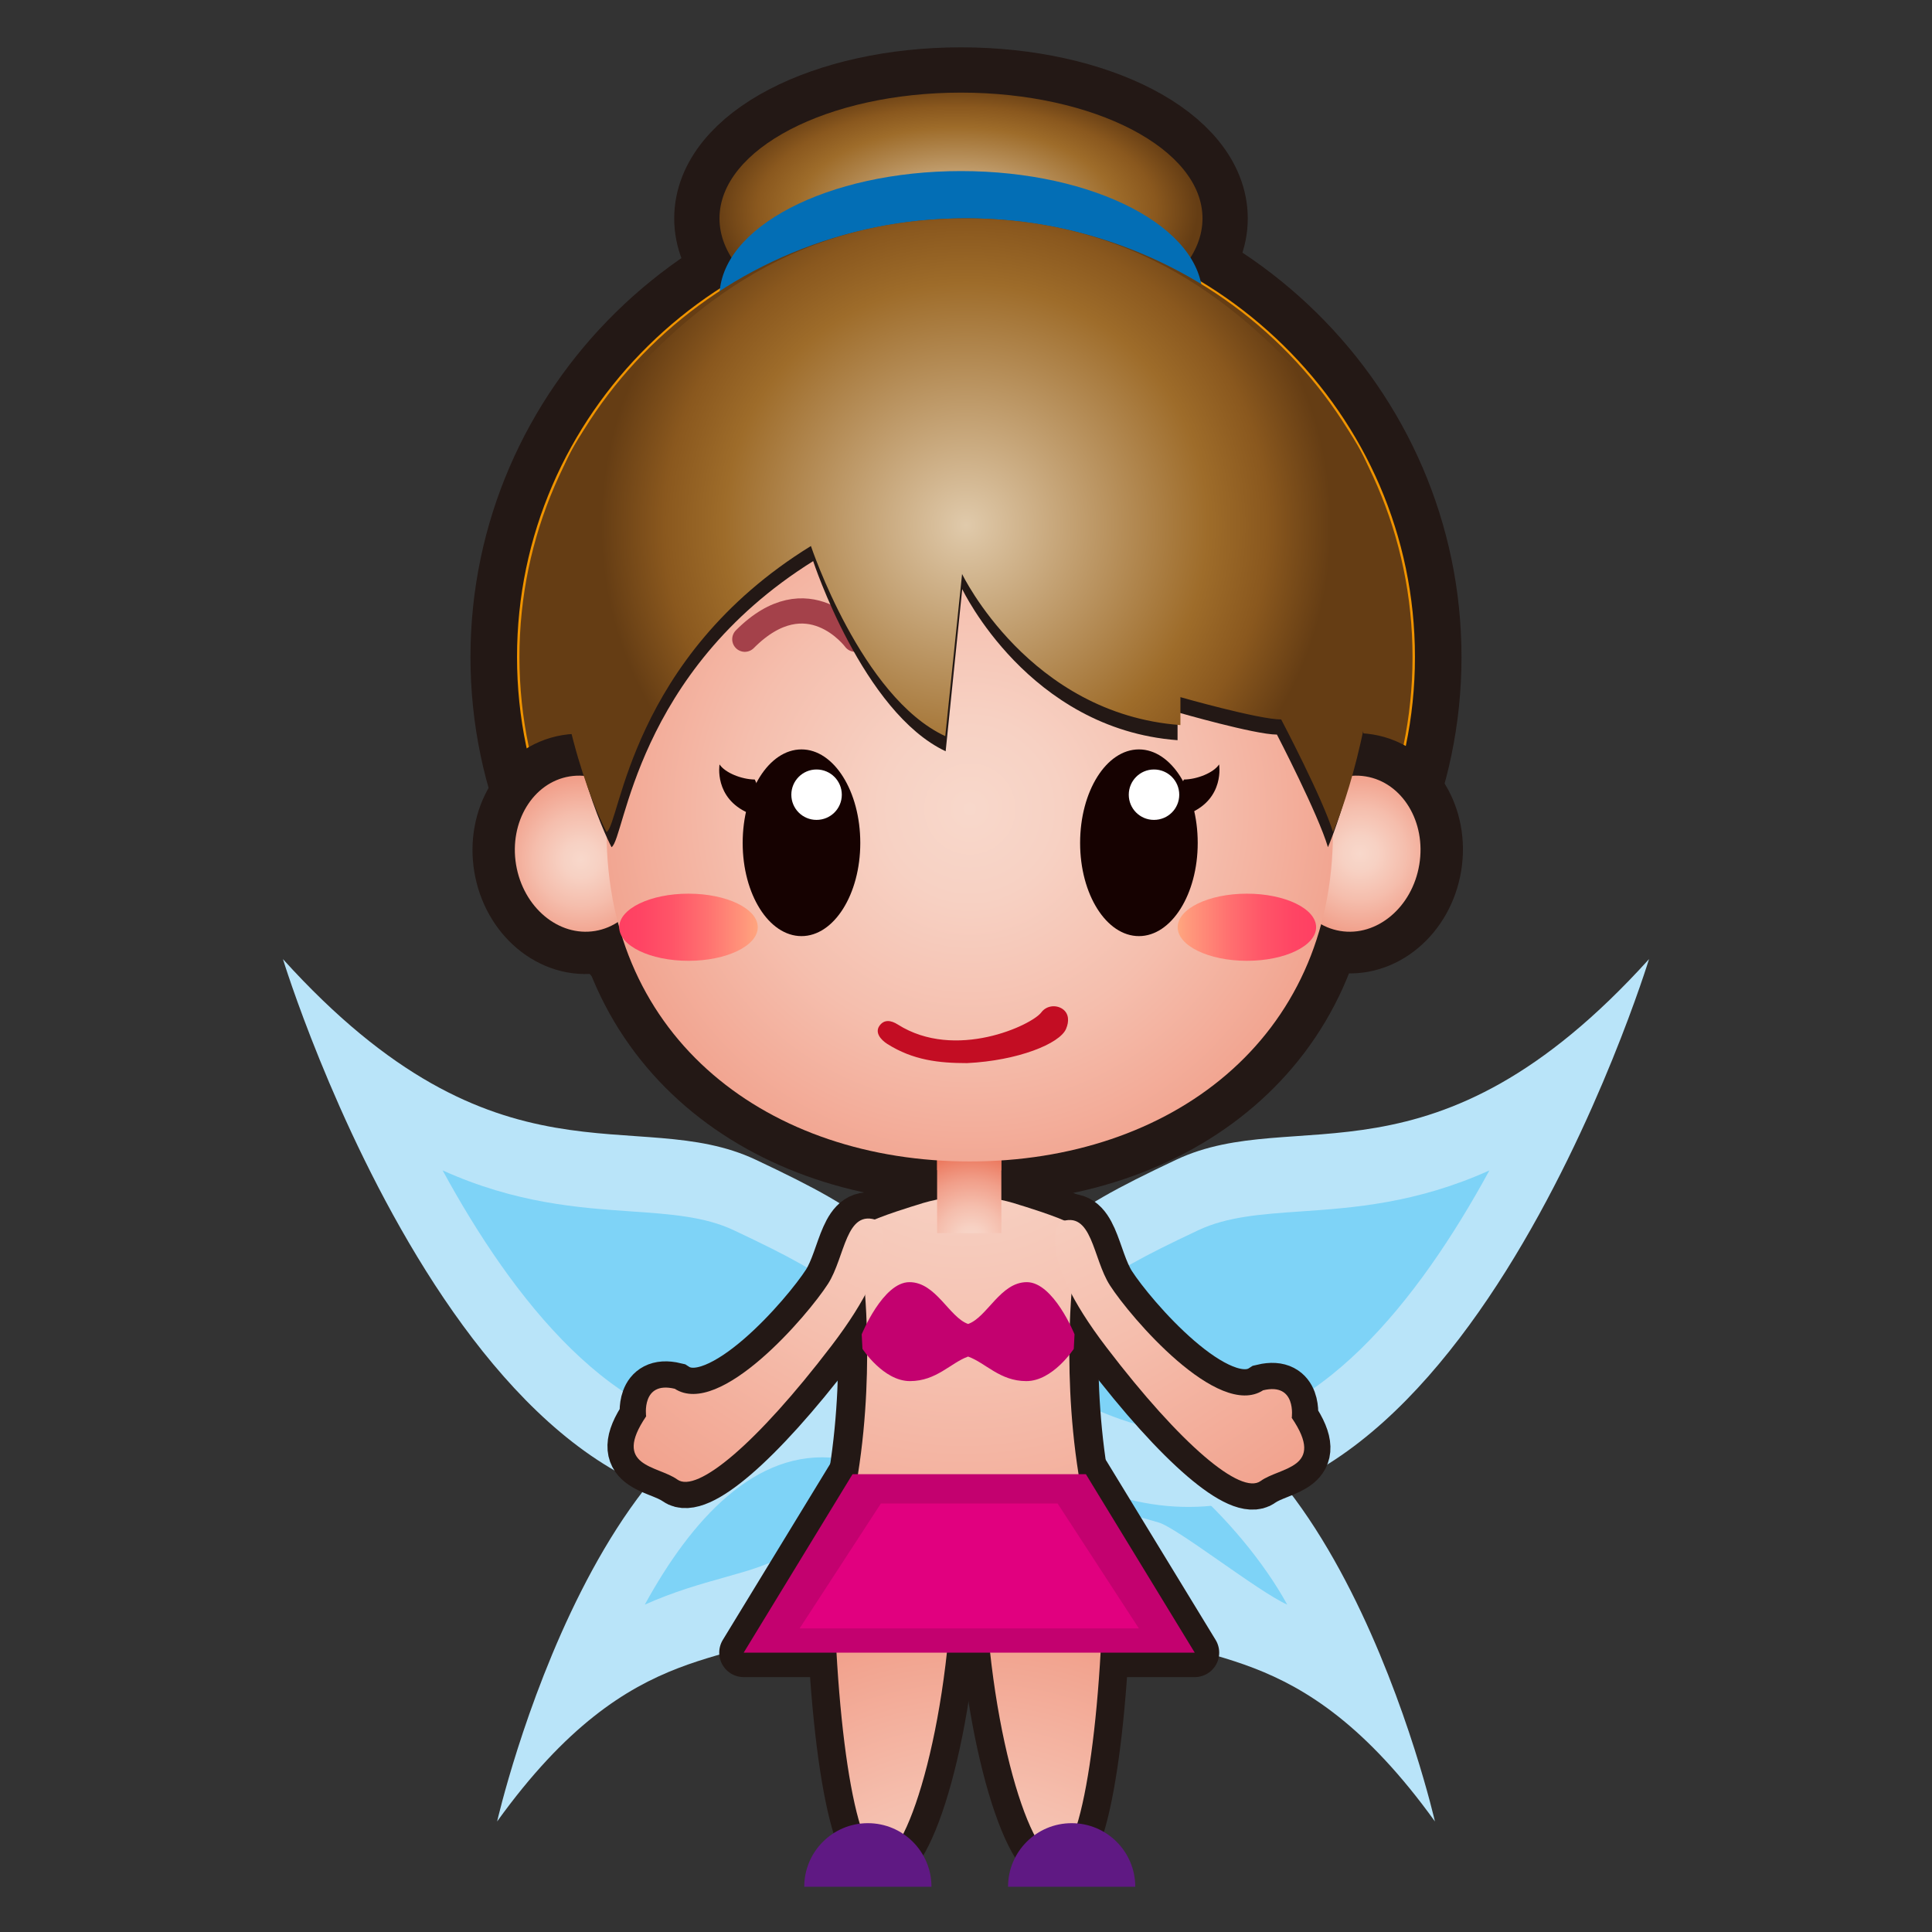 <?xml version="1.0" encoding="iso-8859-1"?>
<!-- Generator: Adobe Illustrator 16.0.0, SVG Export Plug-In . SVG Version: 6.00 Build 0)  -->
<!DOCTYPE svg PUBLIC "-//W3C//DTD SVG 1.1//EN" "http://www.w3.org/Graphics/SVG/1.1/DTD/svg11.dtd">
<svg version="1.1" xmlns="http://www.w3.org/2000/svg" xmlns:xlink="http://www.w3.org/1999/xlink" x="0px" y="0px" width="64px"
	 height="64px" viewBox="0 0 64 64" style="enable-background:new 0 0 64 64;" xml:space="preserve">
<rect x="0" y="0" width="64" height="64" fill="#333333" stroke="none"/>
<g id="woman_x5F_fairy_x28_p_x29_">
	<g id="woman_x5F_fairy_x28_p_x29__1_">
		<g id="g298">
			<g id="g6_13_">
				<path id="path2_30_" style="fill:#B9E4F9;" d="M31.184,43.82c-1.585-2.908-2.181-3.532-6.146-5.401
					c-3.966-1.871-8.527,1.248-15.665-6.647c0,0,6.616,21.648,18.043,17.656C33.365,47.352,31.184,43.82,31.184,43.82z"/>
				<path id="path4_31_" style="fill:#7ED3F7;" d="M14.663,38.771c2.316,4.254,5.731,8.646,9.964,8.647h0.001
					c0.728,0,1.479-0.133,2.23-0.396c2.369-0.828,2.677-1.692,2.679-1.701c-0.001-0.002-0.006-0.018-0.013-0.036
					c-0.018-0.022,0.013,0.013-0.036-0.076c-1.281-2.351-1.479-2.711-5.183-4.457c-0.96-0.453-2.091-0.532-3.4-0.623
					C19.172,40.01,17.086,39.864,14.663,38.771z"/>
			</g>
			<g id="g12_12_">
				<path id="path8_53_" style="fill:#B9E4F9;" d="M31.031,49.029c-0.96,2.189-1.342,2.697-4.005,4.537
					c-2.663,1.841-5.984,0.418-10.558,6.772c0,0,3.539-15.511,11.672-14.517C32.373,46.338,31.031,49.029,31.031,49.029z"/>
				<path id="path10_37_" style="fill:#7ED3F7;" d="M28.415,48.421c-0.2-0.047-0.423-0.086-0.67-0.114
					c-2.731-0.336-4.86,2.064-6.385,4.848c0.963-0.43,1.84-0.678,2.619-0.896c0.885-0.248,1.584-0.444,2.136-0.827
					c2.012-1.391,2.309-1.668,2.846-2.839C28.829,48.538,28.652,48.479,28.415,48.421z"/>
			</g>
			<g id="g18_12_">
				<path id="path14_22_" style="fill:#B9E4F9;" d="M32.971,49.029c0.959,2.189,1.34,2.697,4.006,4.537
					c2.66,1.841,5.982,0.418,10.557,6.772c0,0-3.54-15.511-11.674-14.517C31.627,46.338,32.971,49.029,32.971,49.029z"/>
				<path id="path16_22_" style="fill:#7ED3F7;" d="M34.416,47.518c0.426,0.932,0.662,1.15,2.261,2.256
					c0.438,0.305,0.993,0.461,1.696,0.658c0.619,0.172,3.304,2.293,4.268,2.723c-1.524-2.782-5.089-6.131-7.26-5.864
					c-0.195,0.022-0.373,0.056-0.531,0.092C34.66,47.426,34.52,47.475,34.416,47.518z"/>
			</g>
			<g id="g24_12_">
				<path id="path20_32_" style="fill:#B9E4F9;" d="M32.814,43.82c1.586-2.908,2.182-3.532,6.146-5.401
					c3.967-1.871,8.527,1.248,15.666-6.647c0,0-6.617,21.648-18.045,17.656C30.634,47.352,32.814,43.82,32.814,43.82z"/>
				<path id="path22_32_" style="fill:#7ED3F7;" d="M43.093,40.13c-1.31,0.091-2.438,0.17-3.399,0.623
					c-3.705,1.746-3.9,2.106-5.184,4.457c-0.048,0.089-0.018,0.054-0.035,0.076c-0.006,0.019-0.012,0.034-0.012,0.036
					c0.001,0.009,0.311,0.873,2.68,1.701c0.75,0.263,1.5,0.396,2.229,0.396c0,0,0,0,0.002,0c4.232-0.001,7.648-4.394,9.964-8.647
					C46.914,39.864,44.828,40.01,43.093,40.13z"/>
			</g>
			
				<polygon id="polygon26_2_" style="fill:#231815;stroke:#231815;stroke-width:1.621;stroke-linecap:round;stroke-linejoin:round;stroke-miterlimit:10;" points="
				35.971,48.834 28.242,48.834 24.636,54.746 39.577,54.746 			"/>
			<g id="g296">
				<g id="g282">
					
						<ellipse id="ellipse28_2_" style="fill:#F09400;stroke:#231815;stroke-width:3;stroke-miterlimit:10;" cx="31.834" cy="7.235" rx="8" ry="4.167"/>
					<path id="path30_21_" style="fill:#F09400;stroke:#231815;stroke-width:1.542;stroke-miterlimit:10;" d="M47.643,21.765
						c0,8.486-7.004,15.361-15.642,15.361c-8.642,0-15.645-6.875-15.645-15.361c0-8.487,7.003-15.369,15.645-15.369
						C40.639,6.396,47.643,13.278,47.643,21.765z"/>
					
						<radialGradient id="ellipse45_2_" cx="302.076" cy="-628.767" r="7.886" gradientTransform="matrix(1.014 0 0 -0.528 -274.622 -325.006)" gradientUnits="userSpaceOnUse">
						<stop  offset="0" style="stop-color:#E0CAAB"/>
						<stop  offset="0.663" style="stop-color:#9E6C2A"/>
						<stop  offset="0.827" style="stop-color:#8A581E"/>
						<stop  offset="1" style="stop-color:#653D14"/>
					</radialGradient>
					<ellipse id="ellipse45_1_" style="fill:url(#ellipse45_2_);" cx="31.834" cy="7.235" rx="8" ry="4.167"/>
					<ellipse id="ellipse47_5_" style="fill:#036EB5;" cx="31.834" cy="9.834" rx="8" ry="4.167"/>
					
						<radialGradient id="path62_1_" cx="314.875" cy="-315.5" r="0.5" gradientTransform="matrix(1 0 0 -1 -274 -298)" gradientUnits="userSpaceOnUse">
						<stop  offset="0" style="stop-color:#E0CAAB"/>
						<stop  offset="0.663" style="stop-color:#9E6C2A"/>
						<stop  offset="0.827" style="stop-color:#8A581E"/>
						<stop  offset="1" style="stop-color:#653D14"/>
					</radialGradient>
					<path id="path62_6_" style="fill:url(#path62_1_);" d="M46.792,21.765c0,8.025-6.624,14.524-14.791,14.524
						c-8.171,0-14.794-6.5-14.794-14.524c0-8.025,6.623-14.533,14.794-14.533C40.168,7.231,46.792,13.739,46.792,21.765z"/>
					<path id="path64_5_" style="fill:#231815;stroke:#231815;stroke-width:2.782;stroke-miterlimit:10;" d="M44.156,27.564
						c0,6.868-5.389,10.911-12.032,10.911c-6.644,0-12.03-4.043-12.03-10.911c0-6.871,5.387-12.443,12.03-12.443
						C38.768,15.121,44.156,20.693,44.156,27.564z"/>
					
						<ellipse id="ellipse66" transform="matrix(0.163 -0.987 0.987 0.163 9.617 67.891)" style="fill:none;stroke:#231815;stroke-width:2.782;stroke-miterlimit:10;" cx="44.817" cy="28.278" rx="2.596" ry="2.226"/>
					
						<radialGradient id="path81_1_" cx="372.791" cy="-278.968" r="4.38" gradientTransform="matrix(0.987 0.163 0.163 -0.987 -277.422 -307.826)" gradientUnits="userSpaceOnUse">
						<stop  offset="0" style="stop-color:#F8D8CB"/>
						<stop  offset="0.137" style="stop-color:#F7D1C3"/>
						<stop  offset="0.348" style="stop-color:#F5BEAD"/>
						<stop  offset="0.608" style="stop-color:#F19F8A"/>
						<stop  offset="0.903" style="stop-color:#EB7459"/>
						<stop  offset="1" style="stop-color:#E96547"/>
					</radialGradient>
					<path id="path81_5_" style="fill:url(#path81_1_);" d="M47.016,28.641c-0.233,1.415-1.408,2.399-2.621,2.198
						c-1.213-0.201-2.006-1.509-1.771-2.924c0.233-1.413,1.408-2.394,2.619-2.195C46.457,25.921,47.25,27.23,47.016,28.641z"/>
					
						<ellipse id="ellipse83_1_" transform="matrix(0.163 0.987 -0.987 0.163 44.048 4.636)" style="fill:none;stroke:#231815;stroke-width:2.782;stroke-miterlimit:10;" cx="19.292" cy="28.279" rx="2.596" ry="2.226"/>
					
						<radialGradient id="path98_1_" cx="-165.976" cy="-368.143" r="4.38" gradientTransform="matrix(-0.987 0.163 -0.163 -0.987 -204.576 -307.826)" gradientUnits="userSpaceOnUse">
						<stop  offset="0" style="stop-color:#F8D8CB"/>
						<stop  offset="0.137" style="stop-color:#F7D1C3"/>
						<stop  offset="0.348" style="stop-color:#F5BEAD"/>
						<stop  offset="0.608" style="stop-color:#F19F8A"/>
						<stop  offset="0.903" style="stop-color:#EB7459"/>
						<stop  offset="1" style="stop-color:#E96547"/>
					</radialGradient>
					<path id="path98_6_" style="fill:url(#path98_1_);" d="M17.095,28.641c0.235,1.415,1.408,2.399,2.62,2.198
						c1.213-0.201,2.006-1.509,1.771-2.924c-0.233-1.413-1.406-2.394-2.62-2.195C17.655,25.921,16.862,27.23,17.095,28.641z"/>
					
						<radialGradient id="rect113_1_" cx="410.86" cy="-341.019" r="1.513" gradientTransform="matrix(0.722 0 0 -1 -264.699 -298)" gradientUnits="userSpaceOnUse">
						<stop  offset="0" style="stop-color:#F8D8CB"/>
						<stop  offset="0.137" style="stop-color:#F7D1C3"/>
						<stop  offset="0.348" style="stop-color:#F5BEAD"/>
						<stop  offset="0.608" style="stop-color:#F19F8A"/>
						<stop  offset="0.903" style="stop-color:#EB7459"/>
						<stop  offset="1" style="stop-color:#E96547"/>
					</radialGradient>
					<rect id="rect113" x="31.043" y="37.745" style="fill:url(#rect113_1_);" width="2.128" height="3.104"/>
					<g id="g121_5_">
						
							<ellipse id="ellipse115_1_" style="fill:#231815;stroke:#231815;stroke-width:1.85;stroke-linecap:round;stroke-linejoin:round;stroke-miterlimit:10;" cx="32.071" cy="51.381" rx="4.469" ry="3.375"/>
						
							<path id="path117_11_" style="fill:#231815;stroke:#231815;stroke-width:1.85;stroke-linecap:round;stroke-linejoin:round;stroke-miterlimit:10;" d="
							M31.568,51.068c0.001,5.781-1.493,10.472-2.37,10.472c-0.876,0-1.588-4.688-1.59-10.472H31.568z"/>
						
							<path id="path119_11_" style="fill:#231815;stroke:#231815;stroke-width:1.85;stroke-linecap:round;stroke-linejoin:round;stroke-miterlimit:10;" d="
							M32.598,51.068c0,5.781,1.493,10.472,2.371,10.472c0.877,0,1.59-4.688,1.592-10.472H32.598z"/>
					</g>
					<ellipse id="ellipse123_2_" style="fill:#0083C5;" cx="32.071" cy="51.281" rx="4.469" ry="3.375"/>
					
						<radialGradient id="path138_1_" cx="306.168" cy="-364.834" r="21.677" gradientTransform="matrix(1 0 0 -1 -274 -298)" gradientUnits="userSpaceOnUse">
						<stop  offset="0" style="stop-color:#F8D8CB"/>
						<stop  offset="0.137" style="stop-color:#F7D1C3"/>
						<stop  offset="0.348" style="stop-color:#F5BEAD"/>
						<stop  offset="0.608" style="stop-color:#F19F8A"/>
						<stop  offset="0.903" style="stop-color:#EB7459"/>
						<stop  offset="1" style="stop-color:#E96547"/>
					</radialGradient>
					<path id="path138_5_" style="fill:url(#path138_1_);" d="M31.568,51.068c0.001,5.781-1.493,10.472-2.37,10.472
						c-0.876,0-1.588-4.688-1.59-10.472H31.568z"/>
					
						<radialGradient id="path153_1_" cx="306.167" cy="-364.834" r="21.677" gradientTransform="matrix(1 0 0 -1 -274 -298)" gradientUnits="userSpaceOnUse">
						<stop  offset="0" style="stop-color:#F8D8CB"/>
						<stop  offset="0.137" style="stop-color:#F7D1C3"/>
						<stop  offset="0.348" style="stop-color:#F5BEAD"/>
						<stop  offset="0.608" style="stop-color:#F19F8A"/>
						<stop  offset="0.903" style="stop-color:#EB7459"/>
						<stop  offset="1" style="stop-color:#E96547"/>
					</radialGradient>
					<path id="path153_3_" style="fill:url(#path153_1_);" d="M32.598,51.068c0,5.781,1.493,10.472,2.371,10.472
						c0.877,0,1.59-4.688,1.592-10.472H32.598z"/>
					<path id="path30-2_184_" style="fill:#4C0A02;stroke:#231815;stroke-width:1.738;stroke-miterlimit:10;" d="M29.079,40.432
						c0,0,0.927,0.93-1.541,4.157c-2.467,3.229-4.451,4.892-5.101,4.422c-0.648-0.469-2.177-0.409-1.033-2.093
						c0,0-0.169-1.182,0.949-0.913c1.5,0.97,4.405-2.433,5.074-3.473C28.003,41.637,28.01,40.016,29.079,40.432z"/>
					<path id="path30-2_183_" style="fill:#4C0A02;stroke:#231815;stroke-width:1.738;stroke-miterlimit:10;" d="M36.77,42.582
						c0.668,1.04,3.572,4.441,5.072,3.473c1.118-0.268,0.949,0.913,0.949,0.913c1.145,1.683-0.385,1.624-1.032,2.093
						c-0.649,0.471-2.634-1.19-5.101-4.422c-2.469-3.228-1.541-4.158-1.541-4.158C36.188,40.064,36.191,41.688,36.77,42.582z"/>
					<path id="path34-7-5_169_" style="fill:#4C0A02;stroke:#231815;stroke-width:1.918;stroke-miterlimit:10;" d="M35.527,42.494
						c0.248-0.322,0.494-1.664,0-1.934c-0.492-0.269-1.75-0.644-1.75-0.644c-1.129-0.377-2.277-0.377-3.404,0
						c0,0-1.259,0.375-1.752,0.644c-0.493,0.27-0.247,1.61,0,1.934c0,0,0.444,3.863-0.493,7.834c0,0,1.43,1.824,3.947,1.824
						c2.516,0,3.946-1.824,3.946-1.824C35.085,46.357,35.527,42.494,35.527,42.494z"/>
					
						<radialGradient id="path34-7-5_1_" cx="329.535" cy="-332.418" r="32.807" gradientTransform="matrix(0.919 0 0 -1 -270.938 -298)" gradientUnits="userSpaceOnUse">
						<stop  offset="0" style="stop-color:#F8D8CB"/>
						<stop  offset="0.137" style="stop-color:#F7D1C3"/>
						<stop  offset="0.348" style="stop-color:#F5BEAD"/>
						<stop  offset="0.608" style="stop-color:#F19F8A"/>
						<stop  offset="0.903" style="stop-color:#EB7459"/>
						<stop  offset="1" style="stop-color:#E96547"/>
					</radialGradient>
					<path id="path34-7-5_168_" style="fill:url(#path34-7-5_1_);" d="M35.527,42.494c0.248-0.322,0.494-1.664,0-1.934
						c-0.492-0.269-1.75-0.644-1.75-0.644c-1.129-0.377-2.277-0.377-3.404,0c0,0-1.259,0.375-1.752,0.644
						c-0.493,0.27-0.247,1.61,0,1.934c0,0,0.444,3.863-0.493,7.834c0,0,1.43,1.625,3.947,1.625c2.516,0,3.946-1.625,3.946-1.625
						C35.085,46.357,35.527,42.494,35.527,42.494z"/>
					
						<radialGradient id="path30-2_1_" cx="-224.551" cy="-333.31" r="28.932" gradientTransform="matrix(-1 0 0 -1 -192.981 -298)" gradientUnits="userSpaceOnUse">
						<stop  offset="0" style="stop-color:#F8D8CB"/>
						<stop  offset="0.137" style="stop-color:#F7D1C3"/>
						<stop  offset="0.348" style="stop-color:#F5BEAD"/>
						<stop  offset="0.608" style="stop-color:#F19F8A"/>
						<stop  offset="0.903" style="stop-color:#EB7459"/>
						<stop  offset="1" style="stop-color:#E96547"/>
					</radialGradient>
					<path id="path30-2_182_" style="fill:url(#path30-2_1_);" d="M29.079,40.432c0,0,0.927,0.93-1.541,4.157
						c-2.467,3.229-4.451,4.892-5.101,4.422c-0.648-0.469-2.177-0.409-1.033-2.093c0,0-0.169-1.182,0.949-0.913
						c1.5,0.97,4.405-2.433,5.074-3.473C28.003,41.637,28.01,40.016,29.079,40.432z"/>
					
						<radialGradient id="path30-2_2_" cx="306.623" cy="-333.358" r="28.936" gradientTransform="matrix(1 0 0 -1 -274 -298)" gradientUnits="userSpaceOnUse">
						<stop  offset="0" style="stop-color:#F8D8CB"/>
						<stop  offset="0.137" style="stop-color:#F7D1C3"/>
						<stop  offset="0.348" style="stop-color:#F5BEAD"/>
						<stop  offset="0.608" style="stop-color:#F19F8A"/>
						<stop  offset="0.903" style="stop-color:#EB7459"/>
						<stop  offset="1" style="stop-color:#E96547"/>
					</radialGradient>
					<path id="path30-2_181_" style="fill:url(#path30-2_2_);" d="M36.77,42.582c0.668,1.04,3.572,4.441,5.072,3.473
						c1.118-0.268,0.949,0.913,0.949,0.913c1.145,1.683-0.385,1.624-1.032,2.093c-0.649,0.471-2.634-1.19-5.101-4.422
						c-2.469-3.228-1.541-4.158-1.541-4.158C36.188,40.064,36.191,41.688,36.77,42.582z"/>
					<path id="path36-5-6_14_" style="fill:#C3016F;" d="M34.016,42.473c-0.879,0-1.316,1.166-1.946,1.385
						c-0.627-0.219-1.064-1.385-1.944-1.385c-0.879,0-1.581,1.729-1.581,1.729l0.025,0.481c0,0,0.694,1.068,1.573,1.068
						s1.351-0.607,1.926-0.813c0.578,0.205,1.049,0.813,1.929,0.813c0.878,0,1.572-1.068,1.572-1.068l0.025-0.481
						C35.598,44.201,34.895,42.473,34.016,42.473L34.016,42.473z"/>
					
						<radialGradient id="rect214_1_" cx="306.167" cy="-339.082" r="3.25" gradientTransform="matrix(1 0 0 -1 -274 -298)" gradientUnits="userSpaceOnUse">
						<stop  offset="0" style="stop-color:#F8D8CB"/>
						<stop  offset="0.137" style="stop-color:#F7D1C3"/>
						<stop  offset="0.348" style="stop-color:#F5BEAD"/>
						<stop  offset="0.608" style="stop-color:#F19F8A"/>
						<stop  offset="0.903" style="stop-color:#EB7459"/>
						<stop  offset="1" style="stop-color:#E96547"/>
					</radialGradient>
					<rect id="rect214" x="31.043" y="37.745" style="fill:url(#rect214_1_);" width="2.128" height="3.104"/>
					
						<radialGradient id="path229_1_" cx="306.125" cy="-324.798" r="22.041" gradientTransform="matrix(1 0 0 -1 -274 -298)" gradientUnits="userSpaceOnUse">
						<stop  offset="0" style="stop-color:#F8D8CB"/>
						<stop  offset="0.137" style="stop-color:#F7D1C3"/>
						<stop  offset="0.348" style="stop-color:#F5BEAD"/>
						<stop  offset="0.608" style="stop-color:#F19F8A"/>
						<stop  offset="0.903" style="stop-color:#EB7459"/>
						<stop  offset="1" style="stop-color:#E96547"/>
					</radialGradient>
					<path id="path229_5_" style="fill:url(#path229_1_);" d="M44.156,27.564c0,6.868-5.389,10.911-12.032,10.911
						c-6.644,0-12.03-4.043-12.03-10.911c0-6.871,5.387-12.443,12.03-12.443C38.768,15.121,44.156,20.693,44.156,27.564z"/>
					
						<linearGradient id="ellipse244_1_" gradientUnits="userSpaceOnUse" x1="313.01" y1="-328.716" x2="317.598" y2="-328.716" gradientTransform="matrix(1 0 0 -1 -274 -298)">
						<stop  offset="0" style="stop-color:#FFA67F"/>
						<stop  offset="0.097" style="stop-color:#FF967B"/>
						<stop  offset="0.365" style="stop-color:#FF7170"/>
						<stop  offset="0.614" style="stop-color:#FF5568"/>
						<stop  offset="0.834" style="stop-color:#FF4564"/>
						<stop  offset="1" style="stop-color:#FF3F62"/>
					</linearGradient>
					<ellipse id="ellipse244" style="fill:url(#ellipse244_1_);" cx="41.305" cy="30.716" rx="2.293" ry="1.112"/>
					
						<linearGradient id="ellipse259_1_" gradientUnits="userSpaceOnUse" x1="-233.102" y1="-328.716" x2="-228.512" y2="-328.716" gradientTransform="matrix(-1 0 0 -1 -208 -298)">
						<stop  offset="0" style="stop-color:#FFA67F"/>
						<stop  offset="0.097" style="stop-color:#FF967B"/>
						<stop  offset="0.365" style="stop-color:#FF7170"/>
						<stop  offset="0.614" style="stop-color:#FF5568"/>
						<stop  offset="0.834" style="stop-color:#FF4564"/>
						<stop  offset="1" style="stop-color:#FF3F62"/>
					</linearGradient>
					<ellipse id="ellipse259" style="fill:url(#ellipse259_1_);" cx="22.807" cy="30.716" rx="2.295" ry="1.112"/>
					
						<path id="path261" style="fill:none;stroke:#A4414A;stroke-width:0.835;stroke-linecap:round;stroke-linejoin:round;stroke-miterlimit:10;" d="
						M39.541,21.175c0,0-1.555-2.108-3.654,0"/>
					
						<path id="path263" style="fill:none;stroke:#A4414A;stroke-width:0.835;stroke-linecap:round;stroke-linejoin:round;stroke-miterlimit:10;" d="
						M28.329,21.175c0,0-1.557-2.108-3.656,0"/>
					<path id="path265" style="fill:#231815;" d="M20.258,28.064c0,0-1.5-2.809-1.729-7.251c-0.161-3.124-0.383-4.605,1.813-7.109
						c2.246-2.563,5.624-4.88,11.659-4.88c6.033,0,9.414,2.317,11.66,4.88c2.194,2.504,1.972,3.985,1.813,7.109
						c-0.23,4.442-1.484,7.251-1.484,7.251c-0.321-1.09-1.69-3.73-1.69-3.73c-0.731,0-3.292-0.739-3.292-0.739v0.925
						c-4.939-0.37-7.133-5.005-7.133-5.005l-0.549,5.372c-2.744-1.292-4.389-6.299-4.389-6.299
						C21.027,22.279,20.706,27.791,20.258,28.064z"/>
					
						<radialGradient id="path280_1_" cx="306" cy="-315.399" r="12.095" gradientTransform="matrix(1 0 0 -1 -274 -298)" gradientUnits="userSpaceOnUse">
						<stop  offset="0" style="stop-color:#E0CAAB"/>
						<stop  offset="0.663" style="stop-color:#9E6C2A"/>
						<stop  offset="0.827" style="stop-color:#8A581E"/>
						<stop  offset="1" style="stop-color:#653D14"/>
					</radialGradient>
					<path id="path280_4_" style="fill:url(#path280_1_);" d="M20.094,27.564c0,0-1.521-2.809-1.754-7.251
						c-0.163-3.124-0.389-4.605,1.838-7.109c2.278-2.563,5.702-5.97,11.822-5.97c6.117,0,9.544,3.407,11.822,5.969
						c2.227,2.504,2,3.985,1.838,7.109c-0.232,4.442-1.504,7.251-1.504,7.251c-0.326-1.09-1.715-3.73-1.715-3.73
						c-0.742,0-3.338-0.739-3.338-0.739v0.925c-5.008-0.37-7.233-5.005-7.233-5.005l-0.557,5.372
						c-2.782-1.292-4.45-6.299-4.45-6.299C20.874,21.779,20.548,27.291,20.094,27.564z"/>
				</g>
				<g id="g294">
					<g id="g286_2_">
						<path id="path284_2_" style="fill:#160201;" d="M39.218,25.823c0.438-0.005,0.984-0.224,1.166-0.5
							c0,0,0.193,1.114-0.963,1.614C38.497,27.337,39.218,25.823,39.218,25.823z"/>
					</g>
					<g id="g292">
						<g id="g290">
							<path id="path288_3_" style="fill:#160201;" d="M25.003,25.823c-0.438-0.005-0.984-0.224-1.167-0.5
								c0,0-0.193,1.114,0.963,1.614C25.724,27.337,25.003,25.823,25.003,25.823z"/>
						</g>
					</g>
				</g>
			</g>
		</g>
		<path id="path209_82_" style="fill:#160201;" d="M39.676,27.924c0,1.703-0.873,3.086-1.947,3.086
			c-1.078,0-1.949-1.383-1.949-3.086c0-1.713,0.871-3.099,1.949-3.099C38.803,24.826,39.676,26.211,39.676,27.924z"/>
		<g id="g307">
			<g id="g305">
				<g id="g303">
					<path id="path301" style="fill:#FFFFFF;" d="M39.064,26.326c0,0.462-0.373,0.834-0.838,0.834c-0.461,0-0.834-0.372-0.834-0.834
						c0-0.461,0.373-0.836,0.834-0.836C38.691,25.49,39.064,25.865,39.064,26.326z"/>
				</g>
			</g>
		</g>
		<g id="g213_108_">
			<path id="path209_81_" style="fill:#160201;" d="M28.498,27.924c0,1.703-0.873,3.086-1.947,3.086
				c-1.078,0-1.949-1.383-1.949-3.086c0-1.713,0.871-3.099,1.949-3.099C27.625,24.826,28.498,26.211,28.498,27.924z"/>
			<path id="path211_71_" style="fill:#FFFFFF;" d="M27.886,26.326c0,0.462-0.373,0.834-0.838,0.834
				c-0.461,0-0.834-0.372-0.834-0.834c0-0.461,0.373-0.836,0.834-0.836C27.513,25.49,27.886,25.865,27.886,26.326z"/>
		</g>
		<path id="path58-3-7_24_" style="fill:#C30D23;" d="M32.035,35.217c1.684-0.082,3.07-0.643,3.279-1.133
			c0.104-0.242,0.104-0.512-0.121-0.664c-0.228-0.15-0.537-0.1-0.697,0.115c-0.313,0.424-2.848,1.611-4.754,0.404
			c-0.229-0.146-0.457-0.176-0.611,0.045c-0.152,0.219,0.035,0.453,0.265,0.6C30.25,35.123,31.107,35.217,32.035,35.217z"/>
		<polygon id="polygon313" style="fill:#C3016F;" points="39.577,54.746 24.636,54.746 28.242,48.834 35.971,48.834 		"/>
		<g id="g317">
			<path id="path315" style="fill:#E1007F;" d="M26.488,53.943h11.239l-2.692-4.137h-5.855L26.488,53.943z"/>
		</g>
		<path id="path319" style="fill:#5F1983;" d="M33.393,62.501c0-1.163,0.944-2.106,2.107-2.106c1.164,0,2.107,0.943,2.107,2.106
			H33.393z"/>
		<path id="path321_1_" style="fill:#5F1983;" d="M26.642,62.501c0-1.163,0.944-2.106,2.107-2.106c1.164,0,2.107,0.943,2.107,2.106
			H26.642z"/>
	</g>
	<g id="Layer_1_63_">
	</g>
</g>
<g id="Layer_1">
</g>
</svg>
